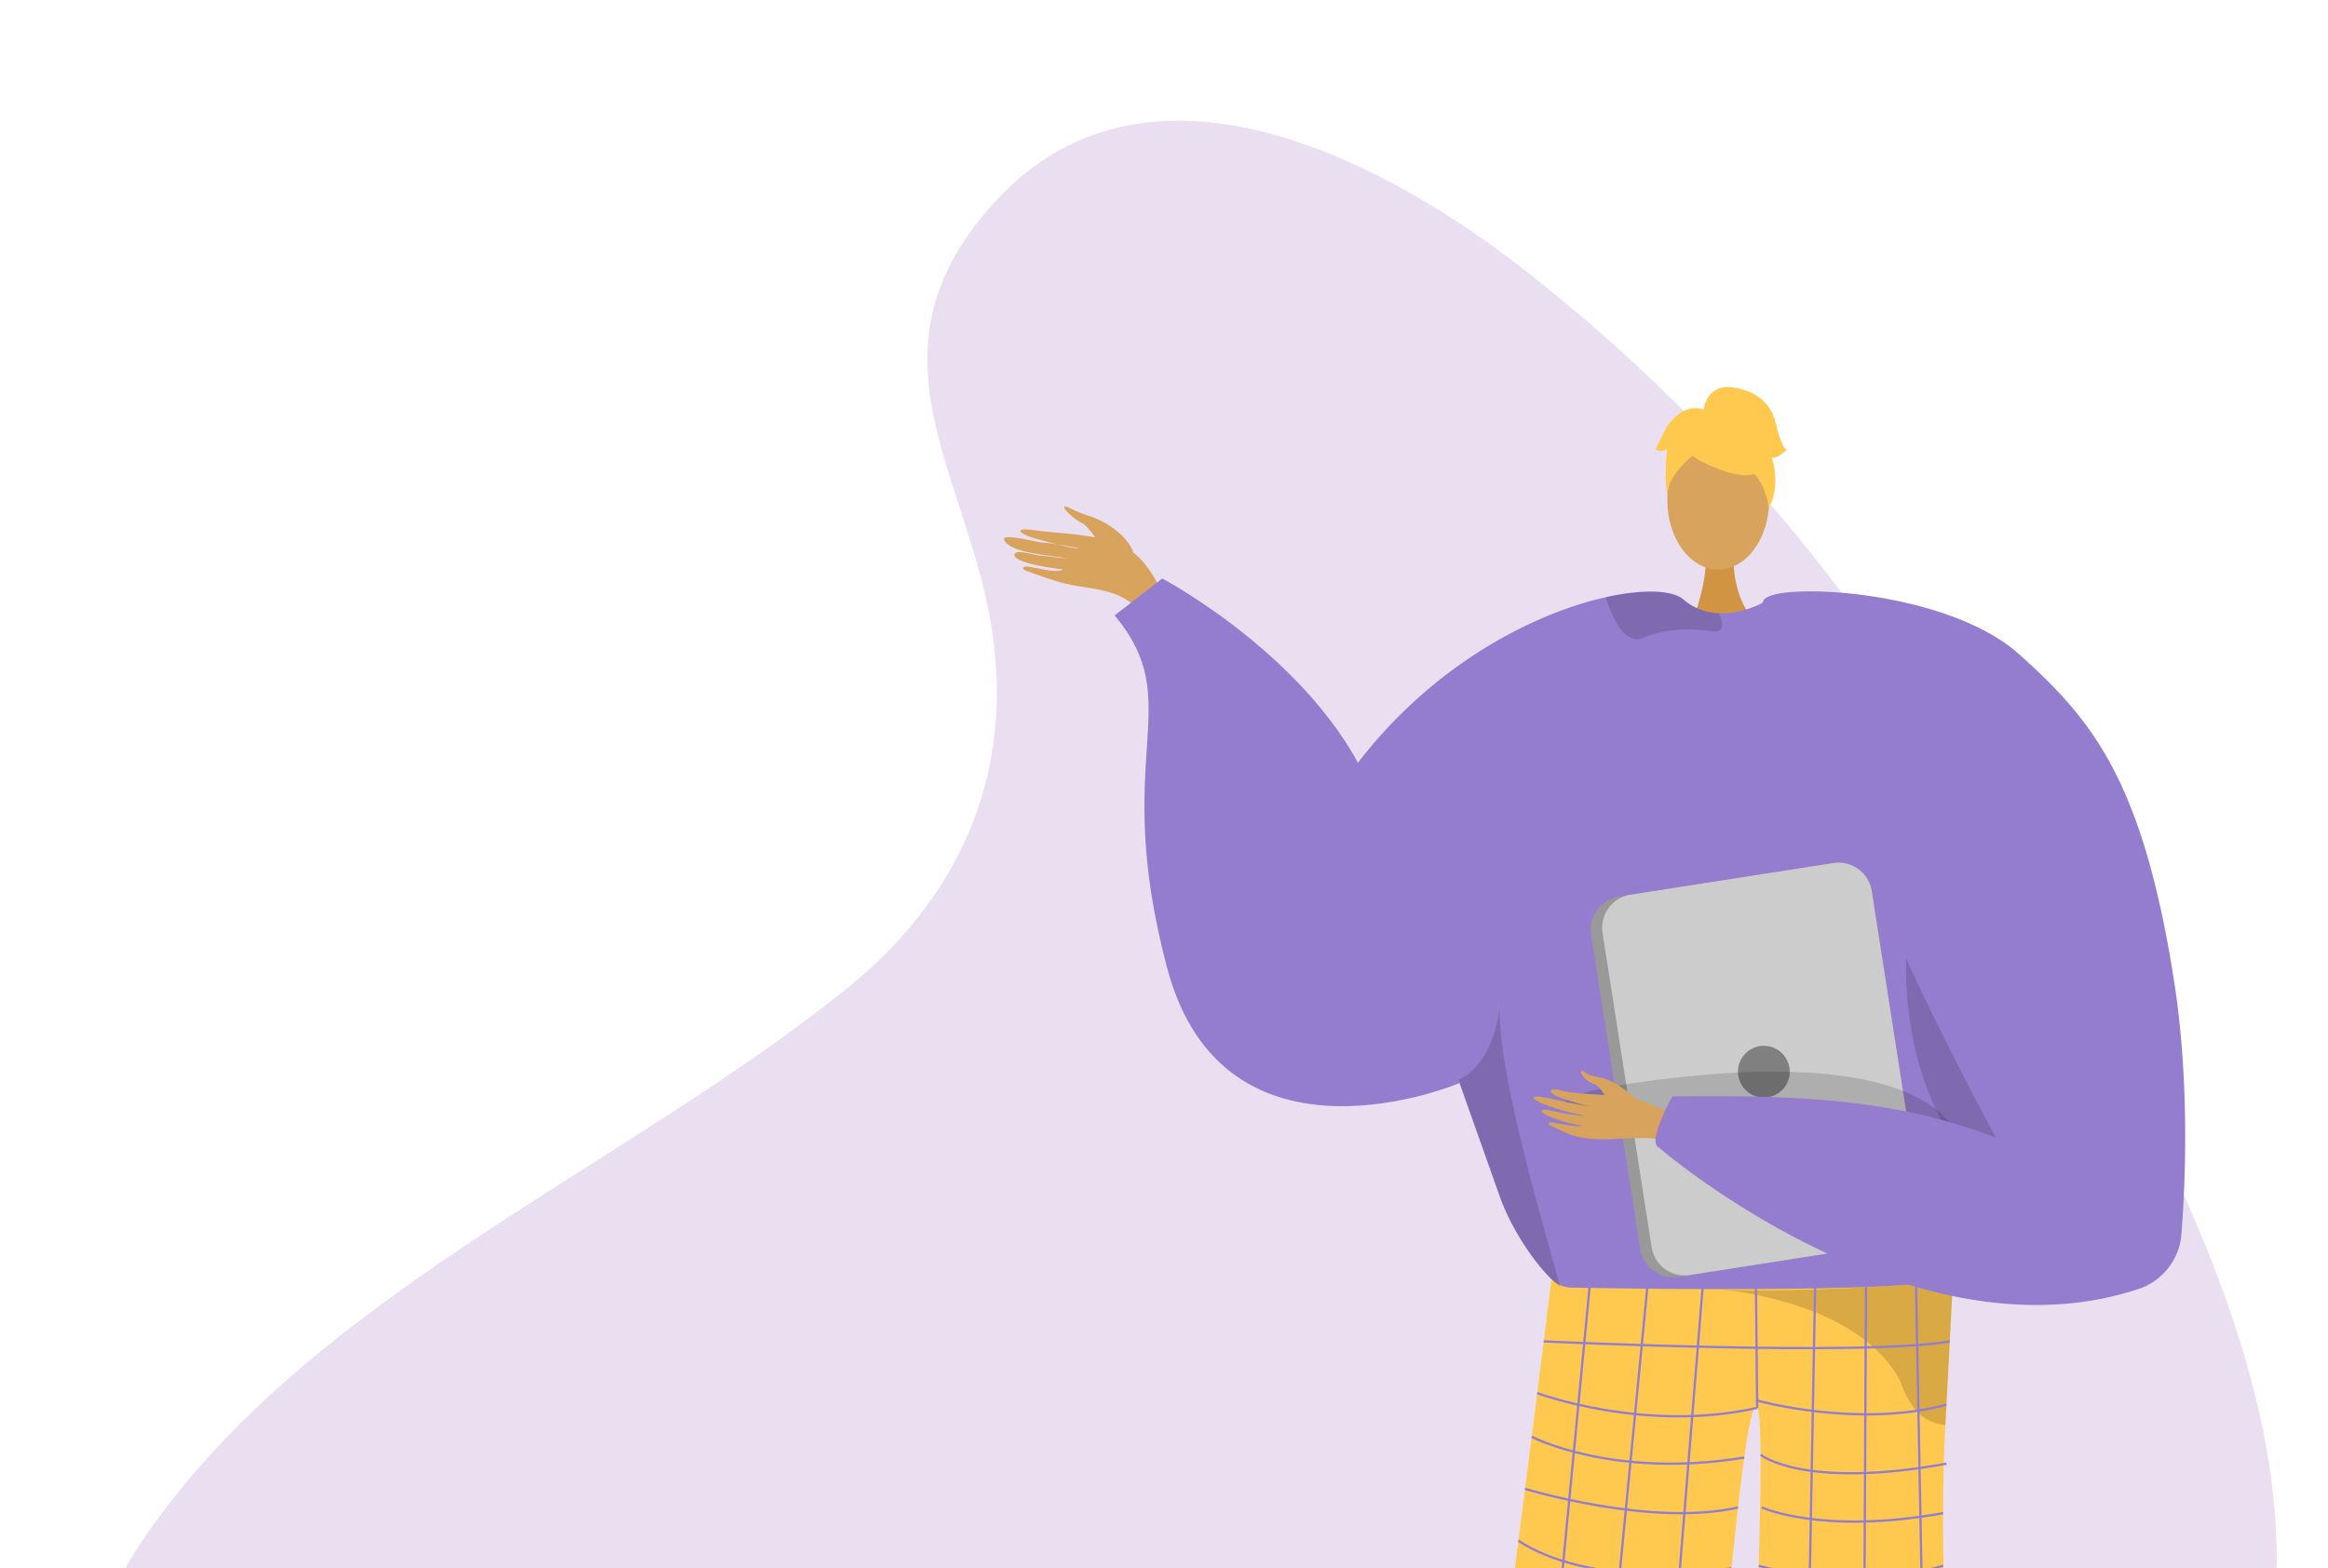 <svg xmlns:xlink="http://www.w3.org/1999/xlink" xmlns="http://www.w3.org/2000/svg" width="620.616" height="418.168"
     viewBox="0 0 620.616 418.168">
    <defs>
        <style>
            .a,.q{fill:none;}.b{clip-path:url(#a);}.c{fill:#eadff1;}.d{clip-path:url(#b);}.e,.f{fill:#d8a35d;}.e{fill-rule:evenodd;}.g{fill:#d19442;}.h{fill:#947dce;}.i{fill:#ffc84f;}.j{opacity:0.15;}.k{fill:#62548a;}.l{opacity:0.3;}.m{opacity:0.5;}.n{fill:#999;}.o{fill:#ccc;}.p{fill:gray;}.q{stroke:#947dce;stroke-miterlimit:10;stroke-width:0.605px;}
        </style>
        <clipPath id="a">
            <rect class="a" width="620.616" height="418.168" transform="translate(620.615 418.168) rotate(-180)"/>
        </clipPath>
        <clipPath id="b">
            <rect class="a" width="432.555" height="389.657"/>
        </clipPath>
    </defs>
    <g transform="translate(-746.072 -337.014)">
        <g transform="translate(746.072 337.014)">
            <g class="b">
                <path class="c"
                      d="M1347.742,754.411c3.808-69.713-45.862-146.406-77.565-205.268A459.674,459.674,0,0,0,1148.085,403.73c-38.233-30.149-101.386-63.144-141.933-18.625-36.152,39.693-7.516,71.654-.838,113.3,6.265,39.071-8.4,72.1-38.728,96.49-57.541,46.284-137.2,79.432-182.211,139.484-8.992,12-21.252,29.718-12.006,43.371,10.728,15.841,53.335,20.984,70.461,22.4,67.055,5.537,135.873,1.9,202.991-1.23,66.365-3.1,132.228-6.982,198.722-6.922,39.544.035,90.418-8.441,128.252,7.823"
                      transform="translate(-741.006 -331.203)"/>
            </g>
        </g>
        <g transform="translate(928.859 365.525)">
            <g class="d">
                <g transform="translate(84.865 74.674)">
                    <g transform="translate(0 31.896)">
                        <path class="e"
                              d="M996.86,459.523c-1.917-4.682-8-8.335-12.076-9.461a40.945,40.945,0,0,1-5.192-2.182c-3.157-1.065,1.838,3.439,3.725,4.194,1.534.614,4.281,5.18,5.785,6.745s4.726,3.835,6.46,3.85S996.611,460.392,996.86,459.523Z"
                              transform="translate(-962.526 -447.718)"/>
                        <path class="e"
                              d="M1010.334,474.663c-3.662-6.576-6.4-14.39-13.435-17.654s-17.555-3.21-23.142-4.066c-6.573-1.005-3.818,1.134-.354,2.062,2.25.6,9.529,2.76,11.8,2.743,1.1-.007-8.951-1.695-9.491-1.544s-10.967-2.7-10.259-.777c1.374,3.719,13.153,4.194,16.9,5.013-1.979-.073-5.2-.665-7.1-.744-1.618-.066-6.505-1.846-6.987-.357-.759,2.344,11.3,3.869,12.9,4-1.588,1.275-7.637-.635-9.747-.781-.212-.015-2.133.445.177,1.259,4.861,1.712,8.626,3.276,14.184,4.1s12.076,1.677,15.781,6.753C1004.536,474.5,1007.439,475.022,1010.334,474.663Z"
                              transform="translate(-965.422 -446.625)"/>
                    </g>
                    <path class="f"
                          d="M1159.2,736.819s-12.8,132.095-7.358,134.368c9.765,4.143,48.01,17.693,5.845,14.716-21.66,1.306-20.07-3.534-20.408-7.635-.277-3.351.359-121.568-.531-130.762-.2-2.059-.32-3.3-.32-3.3Z"
                          transform="translate(-927.765 -352.16)"/>
                    <path class="f"
                          d="M1094.567,737.161s5.55,132.095.106,134.368c-9.765,4.143-48.01,17.693-5.846,14.716,21.66,1.306,20.071-3.534,20.409-7.635.277-3.351,2.734-28.78,3.624-37.973.2-2.058,4.444-105.371,4.444-105.371Z"
                          transform="translate(-942.519 -352.502)"/>
                    <path class="g"
                          d="M1126.856,458.065s-1.127,12.586,6.637,19.547-17.893,0-17.893,0,4.775-12.056,3.7-19.547S1126.856,458.065,1126.856,458.065Z"
                          transform="translate(-932.352 -414.277)"/>
                    <ellipse class="f" cx="13.574" cy="18.519" rx="13.574" ry="18.519"
                             transform="translate(176.837 11.63)"/>
                    <path class="h"
                          d="M1030.882,535.553c20.548-42.982,57.22-62.592,80.634-67.8,10.135-2.257,17.784-1.814,20.579.6a15.174,15.174,0,0,0,9.475,3.681,20.551,20.551,0,0,0,5.32-.484,26.471,26.471,0,0,0,5.638-1.918c.866-.4,1.372-.691,1.372-.691a55.013,55.013,0,0,1,14.331.855c52.972,10.372,62.189,99.192,61.714,106.832-.288,4.546-4.989,25.146-10.866,43.456-4.815,15.032-10.434,28.527-15.052,30.393-10.249,4.124-87.624,9.785-103.532,2.2-.371-.278-.774-.577-1.156-.908-5.969-4.855-12.444-14.444-15.876-23.423,0-.011-9.145-25.785-11.011-31.034-.021-.051-.032-.093-.052-.134-.061-.206-.133-.4-.206-.587-.019-.072-.051-.134-.072-.206"
                          transform="translate(-951.007 -411.734)"/>
                    <path class="i"
                          d="M1088.762,616.7a8.362,8.362,0,0,0,4.749,2.192c11.158.218,59.352,1.044,85.495-.459,9.224-.531,15.7-1.35,16.84-2.594a.955.955,0,0,1-.009.106c-.068,1.441-.894,17.939-2.055,39.565-2.292,42.69,2.122,103.831,7.276,122.389,1.113,4.006-58.766-2.062-58.766-2.062-.166-44.054,4.013-121.4,1.313-124.864-3.284-4.217-8.61,63.813-14.716,120.741-23.712,6.185-61.261,2.429-60.828,0C1073.217,742.842,1088.762,616.7,1088.762,616.7Z"
                          transform="translate(-942.821 -378.802)"/>
                    <path class="j"
                          d="M1064.682,576.323c.021.072.051.134.072.206.072.185.144.381.206.587.021.042.031.083.051.134,1.866,5.248,11.011,31.022,11.011,31.034,3.432,8.979,9.908,18.568,15.877,23.423-4.052-14.671-16.682-57.2-16.2-74.334C1073.291,573.89,1064.682,576.312,1064.682,576.323Z"
                          transform="translate(-943.564 -391.675)"/>
                    <path class="j"
                          d="M1167.011,522.549s-25.643,76.545,45.5,109.053l1.446.962-.367-18s-33.523-46.779-33.65-47.982S1167.011,522.549,1167.011,522.549Z"
                          transform="translate(-922.021 -399.344)"/>
                    <path class="j"
                          d="M1127.914,475.075c.042,1.227-.609,2.032-2.577,1.763-6.145-.835-13.084-.66-18.125,1.65a4.281,4.281,0,0,1-4.145-.176c-3.227-1.886-5.227-7.515-6.021-10.011a1.706,1.706,0,0,1-.083-.547c10.135-2.257,17.784-1.814,20.579.6a15.174,15.174,0,0,0,9.475,3.681A8.368,8.368,0,0,1,1127.914,475.075Z"
                          transform="translate(-936.455 -411.734)"/>
                    <path class="k"
                          d="M1111.291,846.065c.253-1.907-13.317-1.728-14.852-.179s-28.58,7.13-28.044,15.161,38.014,1.717,40.691,1.528S1110.8,849.814,1111.291,846.065Z"
                          transform="translate(-942.749 -328.409)"/>
                    <path class="k"
                          d="M1136.515,843.407c-.253-1.907,15.991.513,17.526,2.062s25.183,7.981,24.647,16.013-38.016,1.717-40.693,1.528S1137.011,847.155,1136.515,843.407Z"
                          transform="translate(-927.764 -328.843)"/>
                    <g class="l" transform="translate(189.897 237.032)">
                        <path d="M1121.586,618.693c-.181-.015-.361-.029-.537-.045C1121.049,618.648,1121.239,618.661,1121.586,618.693Z"
                              transform="translate(-1121.049 -615.214)"/>
                        <path class="m"
                              d="M1121.489,619.313c14.362,1.146,45.752-.885,45.752-.885,9.224-.531,15.7-1.35,16.84-2.594a.955.955,0,0,1-.009.106c-.068,1.441-.894,17.939-2.055,39.565a10.635,10.635,0,0,1-1.509-.174,11.749,11.749,0,0,1-7.6-5.4,26.147,26.147,0,0,1-2.957-6.173C1159.243,623.383,1126.09,619.725,1121.489,619.313Z"
                              transform="translate(-1120.952 -615.834)"/>
                    </g>
                    <g transform="translate(173.698)">
                        <g transform="translate(2.865 5.164)">
                            <path class="i"
                                  d="M1118.179,440.166s23.5,13.028,16.524-7.89C1129.879,417.8,1102.153,430.84,1118.179,440.166Z"
                                  transform="translate(-1109.433 -425.81)"/>
                            <path class="i"
                                  d="M1122.274,435s-13.148,7.8-11.88,15.627c0,0-2.9-23.365,10.174-23.951s18.135.675,16.973,25.381C1137.542,452.056,1133.744,432.4,1122.274,435Z"
                                  transform="translate(-1110.121 -425.641)"/>
                        </g>
                        <path class="i"
                              d="M1118.216,427.928s.66-7.281,7.878-6.25,10.309,5.155,11.341,9.28,2.062,7.216,3.093,7.216c0,0-3.093,3.093-4.124,2.062,0,0,2.676,7.415-.724,13.5,0,0-1.338-9.377-6.494-10.408S1118.216,427.928,1118.216,427.928Z"
                              transform="translate(-1105.473 -421.578)"/>
                        <path class="i"
                              d="M1121.176,426.849s-5.155-3.093-10.31,4.124l-3.093,6.185s1.031,1.031,3.093,0c0,0-.94,7.264.045,11.365l3.048-12.4Z"
                              transform="translate(-1107.773 -420.562)"/>
                    </g>
                    <g transform="translate(156.413 126.813)">
                        <path class="n"
                              d="M1093.717,544.74l13.072,83.746A8.944,8.944,0,0,0,1117,635.941l57.158-8.928a2.72,2.72,0,0,0,.4-.083,8.909,8.909,0,0,0,7.042-10.124l-13.072-83.746a8.931,8.931,0,0,0-10.207-7.444l-54.509,8.506-2.649.412A8.928,8.928,0,0,0,1093.717,544.74Z"
                              transform="translate(-1093.608 -525.506)"/>
                        <path class="o"
                              d="M1096.218,544.245l13.072,83.748a8.93,8.93,0,0,0,10.207,7.443L1174,626.929a8.909,8.909,0,0,0,7.042-10.124l-13.072-83.746a8.931,8.931,0,0,0-10.207-7.444l-54.509,8.506A8.91,8.91,0,0,0,1096.218,544.245Z"
                              transform="translate(-1093.057 -525.506)"/>
                        <circle class="p" cx="6.9" cy="6.9" r="6.9" transform="translate(39.258 48.822)"/>
                    </g>
                    <path class="j" d="M1194.351,593.759s1.34-30.786-81.139-20.475,61.859,19.588,61.859,19.588Z"
                          transform="translate(-938.483 -388.637)"/>
                    <g transform="translate(141.207 54.48)">
                        <g transform="translate(0 127.798)">
                            <path class="e"
                                  d="M1122.348,583.964c-.977-.328-11.292-6.5-16.885-7.021s-13.954-.75-16.843-1.57c-3.4-.966-4.254.383-.34,1.877a55.267,55.267,0,0,0,8.908,2.522c.559.023-3.085-.467-7.046-1.287-4.21-.874-8.777-2.06-8.985-1.311-.405,1.454,11.721,4.725,13.859,4.955a53.592,53.592,0,0,1-5.634-.682c-2.542-.451-5.456-1.351-6.028-.824-.9.831,5.521,3.351,10.829,4.086.093.172-1.622.44-7.868-.857-.628-.131-2.226.144-.171,1.095,4.327,2,6.04,3.18,12.309,3.375,6.114.192,12.862-1.068,17.261.408Z"
                                  transform="translate(-1081.146 -570.061)"/>
                            <path class="e"
                                  d="M1105.883,578.393s-4.734-4.972-10.05-5.792c-3.16-.488-3.086-1.284-3.625-1.52-1.788-.787-.056,2.532,2.627,3.384,2.182.692,3.4,4.42,4.711,5.21s5.235,2.242,6.213,1.728S1105.883,578.393,1105.883,578.393Z"
                                  transform="translate(-1078.871 -570.961)"/>
                        </g>
                        <path class="h"
                              d="M1204.684,482.985c19.421,17.376,32.858,33.514,41.24,86.6,4.252,26.934,3.145,53.868,2.038,68.073a16.783,16.783,0,0,1-11.533,14.592c-60.846,20.07-127.679-37.665-127.679-37.665-3.485-1.3,3.53-13.722,3.53-13.722,33.637-.348,59.413.682,86.218,10.993-.136-.063-26.351-49.3-29.9-62.891-9.292-35.625-39.874-66.454-31.961-80.418C1139.374,463.722,1185.1,465.458,1204.684,482.985Z"
                              transform="translate(-1075.281 -466.226)"/>
                    </g>
                    <g transform="translate(141.207 236.852)">
                        <line class="q" x1="15.206" y2="159.001"/>
                        <line class="q" x1="15.091" y2="156.232" transform="translate(15.206 3.18)"/>
                        <line class="q" x1="12.549" y2="155.14" transform="translate(32.498 3.18)"/>
                        <line class="q" x2="0.323" y2="32.135" transform="translate(59.255 3.18)"/>
                        <line class="q" x1="2.912" y2="158.284" transform="translate(72.114 3.18)"/>
                        <line class="q" x1="0.811" y2="159.611" transform="translate(87.785 3.081)"/>
                        <line class="q" x2="3.07" y2="160.528" transform="translate(101.934 3.081)"/>
                    </g>
                    <path class="q" d="M1083.34,630.1s85.628,4.043,108.253,0" transform="translate(-939.456 -375.661)"/>
                    <path class="q" d="M1140.553,645.339c-29.96,6.787-58.631-3.941-58.631-3.941"
                          transform="translate(-939.768 -373.172)"/>
                    <path class="q" d="M1129.708,642.967s27.037,7.6,50.786,1.181"
                          transform="translate(-929.245 -372.827)"/>
                    <path class="q" d="M1080.715,650.948s21.59,11.3,56.66,5.541"
                          transform="translate(-940.034 -371.069)"/>
                    <path class="q" d="M1079.266,662.321s33.6,10.257,56.768,4.979"
                          transform="translate(-940.353 -368.565)"/>
                    <path class="q" d="M1077.814,673.619s17.111,13.414,56.786,7.4"
                          transform="translate(-940.672 -366.077)"/>
                    <path class="q" d="M1076.123,686.615s26.092,13.633,57.549,4.335"
                          transform="translate(-941.045 -363.215)"/>
                    <path class="q" d="M1074.551,698.521s18.48,13.117,57.915,5.5"
                          transform="translate(-941.391 -360.593)"/>
                    <path class="q" d="M1072.908,710.726s25.506,13.333,58.742,2.561"
                          transform="translate(-941.753 -357.906)"/>
                    <path class="q" d="M1071.593,720.251s15.048,14.473,59.073,3.744"
                          transform="translate(-942.042 -355.808)"/>
                    <path class="q" d="M1070.042,731.063s24.333,12.818,59.666,3.339"
                          transform="translate(-942.384 -353.428)"/>
                    <path class="q" d="M1130.715,654.861s11.3,9.327,49.557,2.4"
                          transform="translate(-929.023 -370.208)"/>
                    <path class="q" d="M1130.958,666.365s15.85,7.391,48.357,1.555"
                          transform="translate(-928.97 -367.674)"/>
                    <path class="q" d="M1130.324,679.133s24.475,7.372,49.13,0"
                          transform="translate(-929.109 -364.863)"/>
                    <path class="q" d="M1130.035,689.722s23.793,10.577,49.956,0"
                          transform="translate(-929.173 -362.531)"/>
                    <path class="q" d="M1129.708,701.347s22.651,7.948,51.012,0"
                          transform="translate(-929.245 -359.971)"/>
                    <path class="q" d="M1129.408,712.512s19.094,8.566,52.271,0"
                          transform="translate(-929.311 -357.513)"/>
                    <path class="q" d="M1129.408,722.39s22.669,11.682,53.426,1.242"
                          transform="translate(-929.311 -355.337)"/>
                    <path class="q" d="M1128.961,734.739a104.8,104.8,0,0,0,55.652.643"
                          transform="translate(-929.409 -352.618)"/>
                    <path class="h"
                          d="M1081.544,597.941s-62.756,26.624-77.983-30.794,5.709-70.119-13.959-93.9l12.69-9.829s43.777,23.158,56.783,59.322S1081.544,597.941,1081.544,597.941Z"
                          transform="translate(-960.097 -412.366)"/>
                </g>
            </g>
        </g>
    </g>
</svg>
